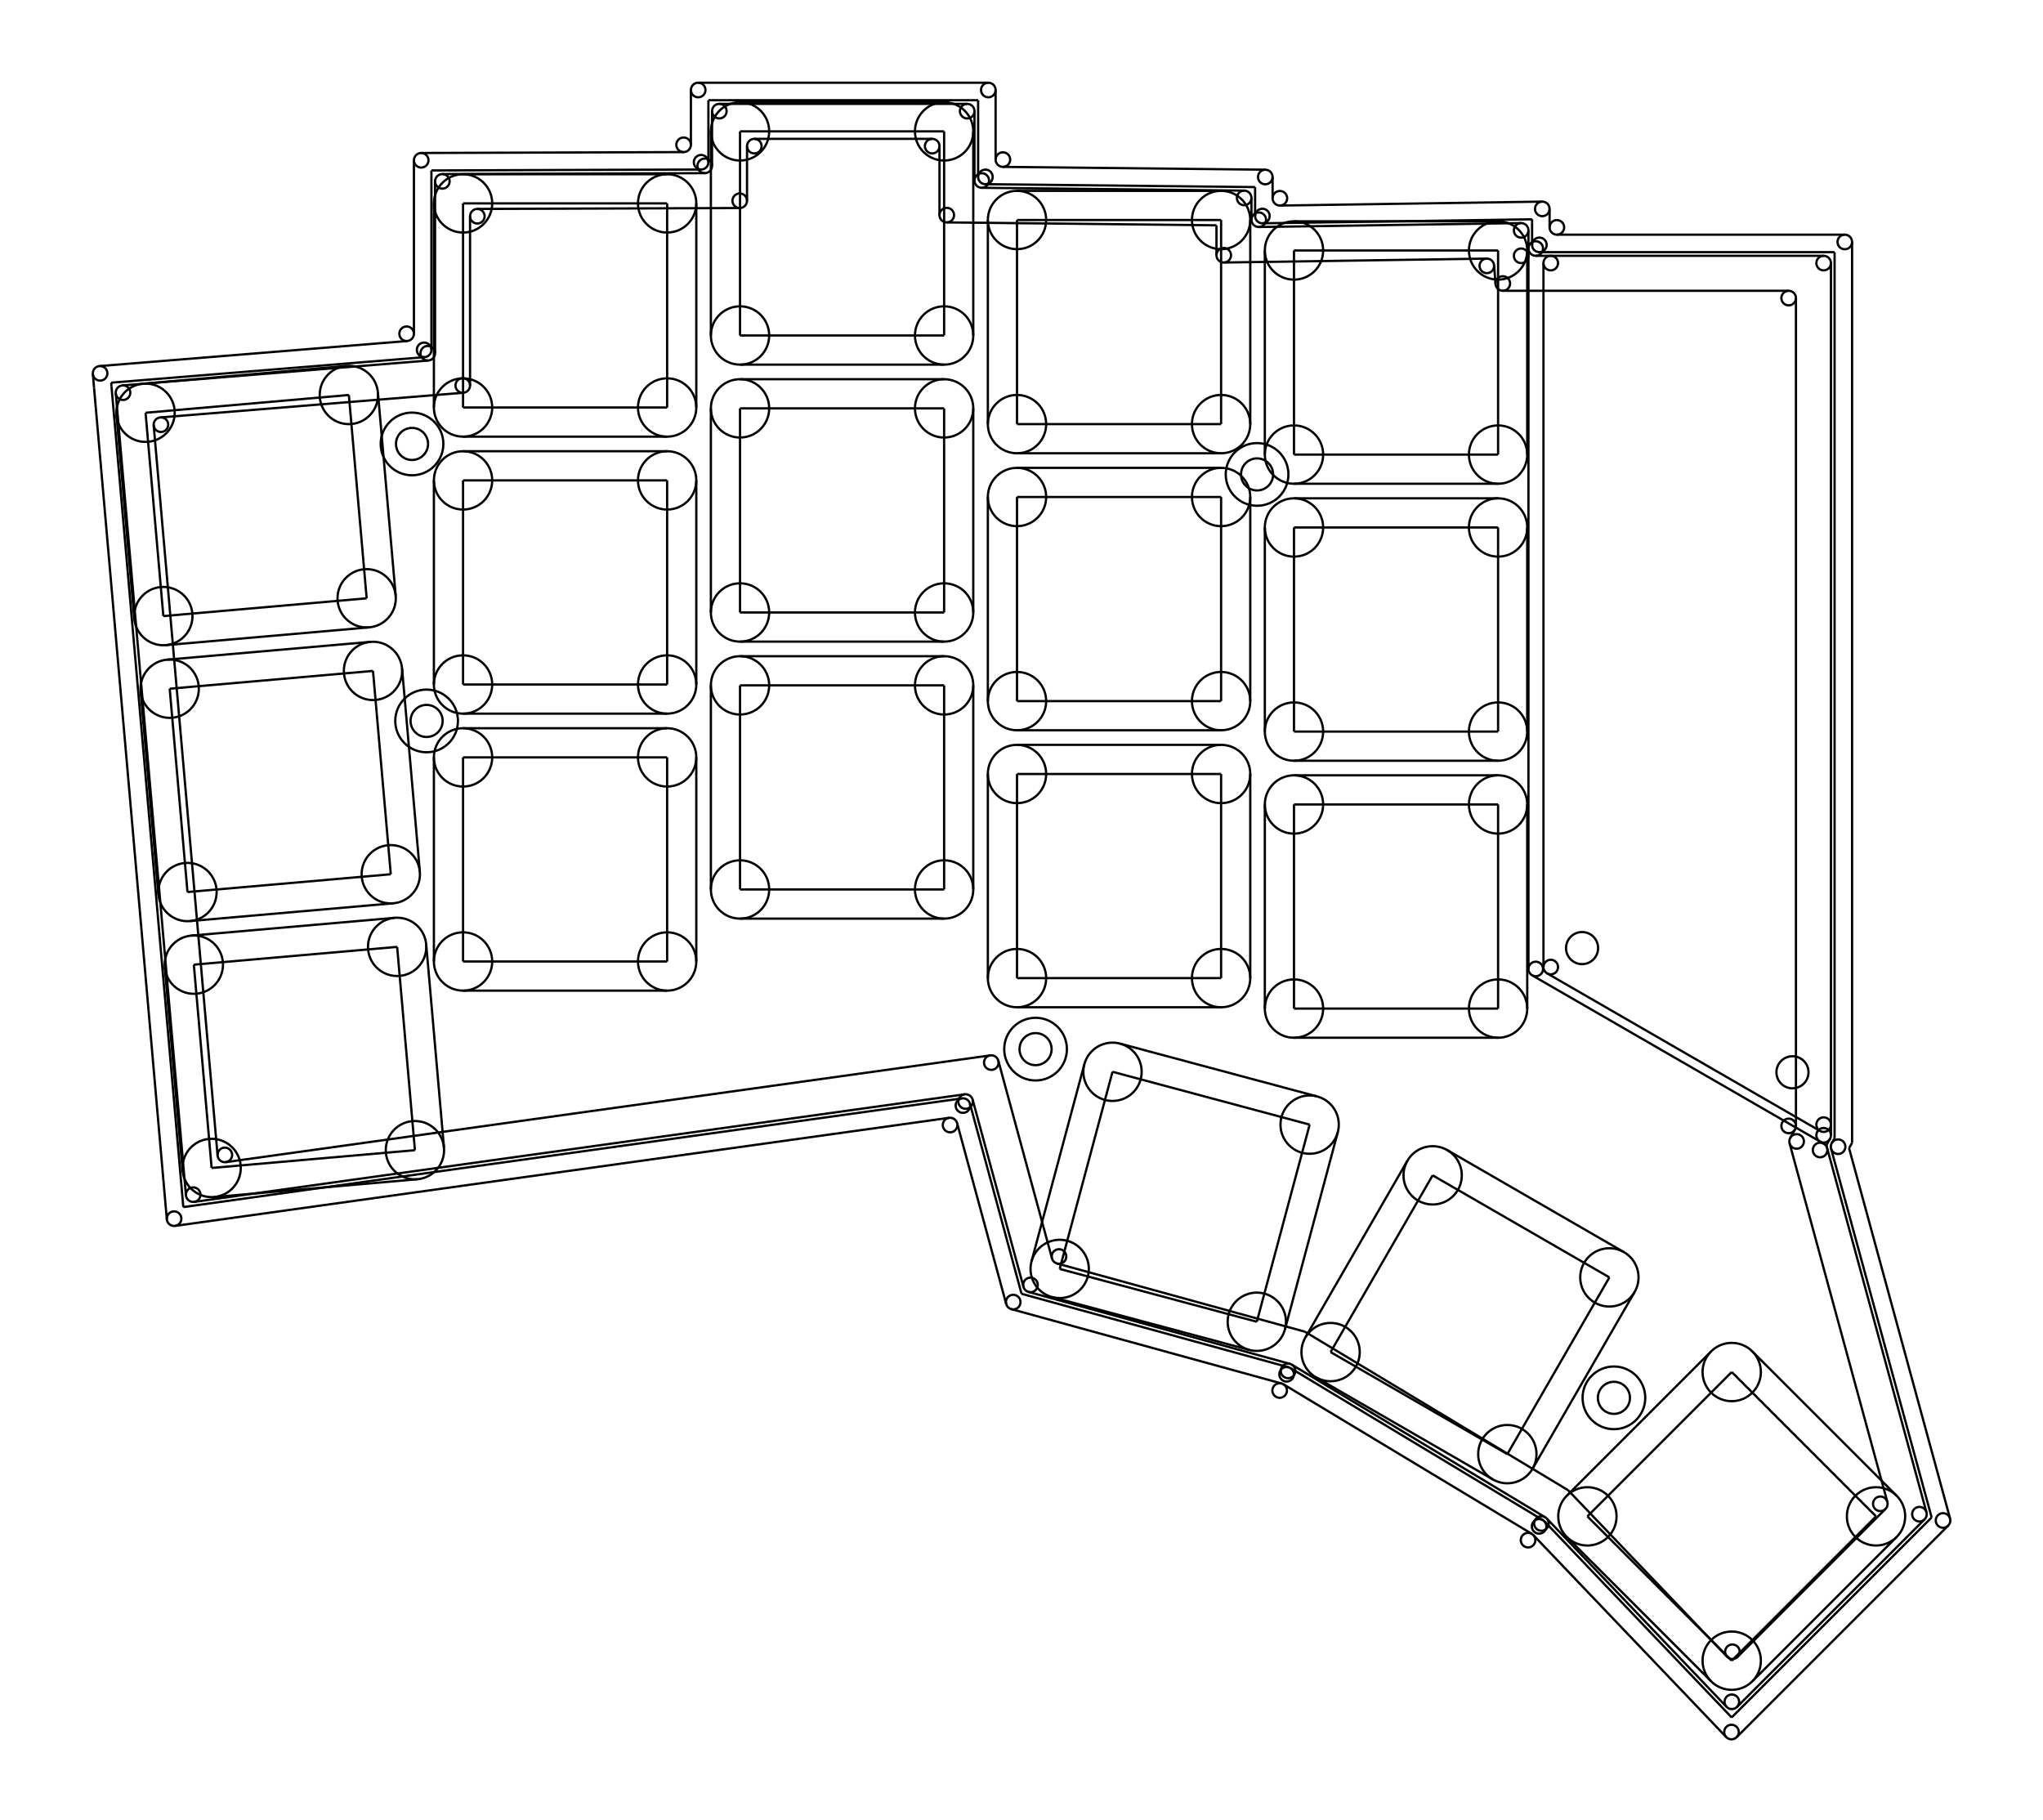 <?xml version="1.0" encoding="utf-8" ?>
<svg baseProfile="full" height="801.701" version="1.1" viewBox="508.111 176.405 900.0 801.701" width="900" xmlns="http://www.w3.org/2000/svg" xmlns:ev="http://www.w3.org/2001/xml-events" xmlns:xlink="http://www.w3.org/1999/xlink"><defs /><line stroke="black" stroke-width="0.156" transform="scale(6.422,-6.422)" x1="87.061" x2="91.875" y1="-54.447" y2="-109.458" /><line stroke="black" stroke-width="0.156" transform="scale(6.422,-6.422)" x1="87.518" x2="108.505" y1="-53.905" y2="-52.196" /><line stroke="black" stroke-width="0.156" transform="scale(6.422,-6.422)" x1="108.964" x2="108.964" y1="-51.698" y2="-39.908" /><line stroke="black" stroke-width="0.156" transform="scale(6.422,-6.422)" x1="109.463" x2="127.466" y1="-39.408" y2="-39.346" /><line stroke="black" stroke-width="0.156" transform="scale(6.422,-6.422)" x1="127.964" x2="127.964" y1="-38.846" y2="-35.093" /><line stroke="black" stroke-width="0.156" transform="scale(6.422,-6.422)" x1="128.464" x2="145.466" y1="-34.593" y2="-34.593" /><line stroke="black" stroke-width="0.156" transform="scale(6.422,-6.422)" x1="145.966" x2="145.966" y1="-39.85" y2="-35.093" /><line stroke="black" stroke-width="0.156" transform="scale(6.422,-6.422)" x1="146.461" x2="164.472" y1="-40.35" y2="-40.544" /><line stroke="black" stroke-width="0.156" transform="scale(6.422,-6.422)" x1="164.966" x2="164.966" y1="-42.54" y2="-41.044" /><line stroke="black" stroke-width="0.156" transform="scale(6.422,-6.422)" x1="165.474" x2="183.459" y1="-43.04" y2="-42.77" /><line stroke="black" stroke-width="0.156" transform="scale(6.422,-6.422)" x1="183.967" x2="183.967" y1="-43.27" y2="-45.015" /><line stroke="black" stroke-width="0.156" transform="scale(6.422,-6.422)" x1="204.402" x2="211.269" y1="-106.021" y2="-131.201" /><line stroke="black" stroke-width="0.156" transform="scale(6.422,-6.422)" x1="198.272" x2="211.141" y1="-144.554" y2="-131.686" /><line stroke="black" stroke-width="0.156" transform="scale(6.422,-6.422)" x1="185.218" x2="197.557" y1="-131.625" y2="-144.546" /><line stroke="black" stroke-width="0.156" transform="scale(6.422,-6.422)" x1="167.736" x2="185.115" y1="-121.076" y2="-131.542" /><line stroke="black" stroke-width="0.156" transform="scale(6.422,-6.422)" x1="149.675" x2="167.611" y1="-116.087" y2="-121.022" /><line stroke="black" stroke-width="0.156" transform="scale(6.422,-6.422)" x1="145.84" x2="149.326" y1="-102.895" y2="-115.736" /><line stroke="black" stroke-width="0.156" transform="scale(6.422,-6.422)" x1="92.443" x2="145.288" y1="-109.909" y2="-102.531" /><line stroke="black" stroke-width="0.156" transform="scale(6.422,-6.422)" x1="184.467" x2="204.217" y1="-45.015" y2="-45.015" /><line stroke="black" stroke-width="0.156" transform="scale(6.422,-6.422)" x1="204.717" x2="204.717" y1="-105.342" y2="-45.515" /><line stroke="black" stroke-width="0.156" transform="scale(6.422,-6.422)" x1="204.402" x2="204.65" y1="-106.021" y2="-105.592" /><circle cx="87.559" cy="-54.404" fill="none" r="0.5" stroke="black" stroke-width="0.156" transform="scale(6.422,-6.422)" /><circle cx="108.464" cy="-51.698" fill="none" r="0.5" stroke="black" stroke-width="0.156" transform="scale(6.422,-6.422)" /><circle cx="109.464" cy="-39.908" fill="none" r="0.5" stroke="black" stroke-width="0.156" transform="scale(6.422,-6.422)" /><circle cx="127.464" cy="-38.846" fill="none" r="0.5" stroke="black" stroke-width="0.156" transform="scale(6.422,-6.422)" /><circle cx="128.464" cy="-35.093" fill="none" r="0.5" stroke="black" stroke-width="0.156" transform="scale(6.422,-6.422)" /><circle cx="145.466" cy="-35.093" fill="none" r="0.5" stroke="black" stroke-width="0.156" transform="scale(6.422,-6.422)" /><circle cx="146.466" cy="-39.85" fill="none" r="0.5" stroke="black" stroke-width="0.156" transform="scale(6.422,-6.422)" /><circle cx="164.466" cy="-41.044" fill="none" r="0.5" stroke="black" stroke-width="0.156" transform="scale(6.422,-6.422)" /><circle cx="165.466" cy="-42.54" fill="none" r="0.5" stroke="black" stroke-width="0.156" transform="scale(6.422,-6.422)" /><circle cx="183.467" cy="-43.27" fill="none" r="0.5" stroke="black" stroke-width="0.156" transform="scale(6.422,-6.422)" /><circle cx="184.467" cy="-44.515" fill="none" r="0.5" stroke="black" stroke-width="0.156" transform="scale(6.422,-6.422)" /><circle cx="204.217" cy="-45.515" fill="none" r="0.5" stroke="black" stroke-width="0.156" transform="scale(6.422,-6.422)" /><circle cx="204.217" cy="-105.342" fill="none" r="0.5" stroke="black" stroke-width="0.156" transform="scale(6.422,-6.422)" /><circle cx="210.787" cy="-131.332" fill="none" r="0.5" stroke="black" stroke-width="0.156" transform="scale(6.422,-6.422)" /><circle cx="197.919" cy="-144.2" fill="none" r="0.5" stroke="black" stroke-width="0.156" transform="scale(6.422,-6.422)" /><circle cx="184.857" cy="-131.97" fill="none" r="0.5" stroke="black" stroke-width="0.156" transform="scale(6.422,-6.422)" /><circle cx="167.478" cy="-121.504" fill="none" r="0.5" stroke="black" stroke-width="0.156" transform="scale(6.422,-6.422)" /><circle cx="149.808" cy="-115.605" fill="none" r="0.5" stroke="black" stroke-width="0.156" transform="scale(6.422,-6.422)" /><circle cx="145.357" cy="-103.026" fill="none" r="0.5" stroke="black" stroke-width="0.156" transform="scale(6.422,-6.422)" /><circle cx="92.373" cy="-109.414" fill="none" r="0.5" stroke="black" stroke-width="0.156" transform="scale(6.422,-6.422)" /><circle cx="107.384" cy="-57.92" fill="none" r="1.1" stroke="black" stroke-width="0.156" transform="scale(6.422,-6.422)" /><circle cx="108.384" cy="-76.92" fill="none" r="1.1" stroke="black" stroke-width="0.156" transform="scale(6.422,-6.422)" /><circle cx="165.352" cy="-60.011" fill="none" r="1.1" stroke="black" stroke-width="0.156" transform="scale(6.422,-6.422)" /><circle cx="150.157" cy="-99.432" fill="none" r="1.1" stroke="black" stroke-width="0.156" transform="scale(6.422,-6.422)" /><circle cx="189.83" cy="-123.351" fill="none" r="1.1" stroke="black" stroke-width="0.156" transform="scale(6.422,-6.422)" /><circle cx="107.384" cy="-57.92" fill="none" r="2.15" stroke="black" stroke-width="0.156" transform="scale(6.422,-6.422)" /><circle cx="108.384" cy="-76.92" fill="none" r="2.15" stroke="black" stroke-width="0.156" transform="scale(6.422,-6.422)" /><circle cx="165.352" cy="-60.011" fill="none" r="2.15" stroke="black" stroke-width="0.156" transform="scale(6.422,-6.422)" /><circle cx="150.157" cy="-99.432" fill="none" r="2.15" stroke="black" stroke-width="0.156" transform="scale(6.422,-6.422)" /><circle cx="189.83" cy="-123.351" fill="none" r="2.15" stroke="black" stroke-width="0.156" transform="scale(6.422,-6.422)" /><circle cx="187.646" cy="-92.501" fill="none" r="1.1" stroke="black" stroke-width="0.156" transform="scale(6.422,-6.422)" /><circle cx="202.078" cy="-101.02" fill="none" r="1.1" stroke="black" stroke-width="0.156" transform="scale(6.422,-6.422)" /><line stroke="black" stroke-width="0.156" transform="scale(6.422,-6.422)" x1="183.967" x2="183.967" y1="-45.015" y2="-93.934" /><line stroke="black" stroke-width="0.156" transform="scale(6.422,-6.422)" x1="184.217" x2="204.224" y1="-94.367" y2="-105.918" /><circle cx="183.467" cy="-45.015" fill="none" r="0.5" stroke="black" stroke-width="0.156" transform="scale(6.422,-6.422)" /><circle cx="184.467" cy="-93.934" fill="none" r="0.5" stroke="black" stroke-width="0.156" transform="scale(6.422,-6.422)" /><circle cx="203.974" cy="-106.351" fill="none" r="0.5" stroke="black" stroke-width="0.156" transform="scale(6.422,-6.422)" /><line stroke="black" stroke-width="0.156" transform="scale(6.422,-6.422)" x1="93.637" x2="107.583" y1="-107.583" y2="-106.363" /><line stroke="black" stroke-width="0.156" transform="scale(6.422,-6.422)" x1="107.583" x2="106.363" y1="-106.363" y2="-92.417" /><line stroke="black" stroke-width="0.156" transform="scale(6.422,-6.422)" x1="106.363" x2="92.417" y1="-92.417" y2="-93.637" /><line stroke="black" stroke-width="0.156" transform="scale(6.422,-6.422)" x1="92.417" x2="93.637" y1="-93.637" y2="-107.583" /><line stroke="black" stroke-width="0.156" transform="scale(6.422,-6.422)" x1="91.981" x2="105.927" y1="-88.656" y2="-87.436" /><line stroke="black" stroke-width="0.156" transform="scale(6.422,-6.422)" x1="105.927" x2="104.707" y1="-87.436" y2="-73.489" /><line stroke="black" stroke-width="0.156" transform="scale(6.422,-6.422)" x1="104.707" x2="90.761" y1="-73.489" y2="-74.709" /><line stroke="black" stroke-width="0.156" transform="scale(6.422,-6.422)" x1="90.761" x2="91.981" y1="-74.709" y2="-88.656" /><line stroke="black" stroke-width="0.156" transform="scale(6.422,-6.422)" x1="90.325" x2="104.272" y1="-69.728" y2="-68.508" /><line stroke="black" stroke-width="0.156" transform="scale(6.422,-6.422)" x1="104.272" x2="103.051" y1="-68.508" y2="-54.561" /><line stroke="black" stroke-width="0.156" transform="scale(6.422,-6.422)" x1="103.051" x2="89.105" y1="-54.561" y2="-55.781" /><line stroke="black" stroke-width="0.156" transform="scale(6.422,-6.422)" x1="89.105" x2="90.325" y1="-55.781" y2="-69.728" /><line stroke="black" stroke-width="0.156" transform="scale(6.422,-6.422)" x1="110.884" x2="124.884" y1="-93.42" y2="-93.42" /><line stroke="black" stroke-width="0.156" transform="scale(6.422,-6.422)" x1="124.884" x2="124.884" y1="-93.42" y2="-79.42" /><line stroke="black" stroke-width="0.156" transform="scale(6.422,-6.422)" x1="124.884" x2="110.884" y1="-79.42" y2="-79.42" /><line stroke="black" stroke-width="0.156" transform="scale(6.422,-6.422)" x1="110.884" x2="110.884" y1="-79.42" y2="-93.42" /><line stroke="black" stroke-width="0.156" transform="scale(6.422,-6.422)" x1="110.884" x2="124.884" y1="-74.42" y2="-74.42" /><line stroke="black" stroke-width="0.156" transform="scale(6.422,-6.422)" x1="124.884" x2="124.884" y1="-74.42" y2="-60.42" /><line stroke="black" stroke-width="0.156" transform="scale(6.422,-6.422)" x1="124.884" x2="110.884" y1="-60.42" y2="-60.42" /><line stroke="black" stroke-width="0.156" transform="scale(6.422,-6.422)" x1="110.884" x2="110.884" y1="-60.42" y2="-74.42" /><line stroke="black" stroke-width="0.156" transform="scale(6.422,-6.422)" x1="110.884" x2="124.884" y1="-55.42" y2="-55.42" /><line stroke="black" stroke-width="0.156" transform="scale(6.422,-6.422)" x1="124.884" x2="124.884" y1="-55.42" y2="-41.42" /><line stroke="black" stroke-width="0.156" transform="scale(6.422,-6.422)" x1="124.884" x2="110.884" y1="-41.42" y2="-41.42" /><line stroke="black" stroke-width="0.156" transform="scale(6.422,-6.422)" x1="110.884" x2="110.884" y1="-41.42" y2="-55.42" /><line stroke="black" stroke-width="0.156" transform="scale(6.422,-6.422)" x1="129.884" x2="143.884" y1="-88.48" y2="-88.48" /><line stroke="black" stroke-width="0.156" transform="scale(6.422,-6.422)" x1="143.884" x2="143.884" y1="-88.48" y2="-74.48" /><line stroke="black" stroke-width="0.156" transform="scale(6.422,-6.422)" x1="143.884" x2="129.884" y1="-74.48" y2="-74.48" /><line stroke="black" stroke-width="0.156" transform="scale(6.422,-6.422)" x1="129.884" x2="129.884" y1="-74.48" y2="-88.48" /><line stroke="black" stroke-width="0.156" transform="scale(6.422,-6.422)" x1="129.884" x2="143.884" y1="-69.48" y2="-69.48" /><line stroke="black" stroke-width="0.156" transform="scale(6.422,-6.422)" x1="143.884" x2="143.884" y1="-69.48" y2="-55.48" /><line stroke="black" stroke-width="0.156" transform="scale(6.422,-6.422)" x1="143.884" x2="129.884" y1="-55.48" y2="-55.48" /><line stroke="black" stroke-width="0.156" transform="scale(6.422,-6.422)" x1="129.884" x2="129.884" y1="-55.48" y2="-69.48" /><line stroke="black" stroke-width="0.156" transform="scale(6.422,-6.422)" x1="129.884" x2="143.884" y1="-50.48" y2="-50.48" /><line stroke="black" stroke-width="0.156" transform="scale(6.422,-6.422)" x1="143.884" x2="143.884" y1="-50.48" y2="-36.48" /><line stroke="black" stroke-width="0.156" transform="scale(6.422,-6.422)" x1="143.884" x2="129.884" y1="-36.48" y2="-36.48" /><line stroke="black" stroke-width="0.156" transform="scale(6.422,-6.422)" x1="129.884" x2="129.884" y1="-36.48" y2="-50.48" /><line stroke="black" stroke-width="0.156" transform="scale(6.422,-6.422)" x1="148.884" x2="162.884" y1="-94.56" y2="-94.56" /><line stroke="black" stroke-width="0.156" transform="scale(6.422,-6.422)" x1="162.884" x2="162.884" y1="-94.56" y2="-80.56" /><line stroke="black" stroke-width="0.156" transform="scale(6.422,-6.422)" x1="162.884" x2="148.884" y1="-80.56" y2="-80.56" /><line stroke="black" stroke-width="0.156" transform="scale(6.422,-6.422)" x1="148.884" x2="148.884" y1="-80.56" y2="-94.56" /><line stroke="black" stroke-width="0.156" transform="scale(6.422,-6.422)" x1="148.884" x2="162.884" y1="-75.56" y2="-75.56" /><line stroke="black" stroke-width="0.156" transform="scale(6.422,-6.422)" x1="162.884" x2="162.884" y1="-75.56" y2="-61.56" /><line stroke="black" stroke-width="0.156" transform="scale(6.422,-6.422)" x1="162.884" x2="148.884" y1="-61.56" y2="-61.56" /><line stroke="black" stroke-width="0.156" transform="scale(6.422,-6.422)" x1="148.884" x2="148.884" y1="-61.56" y2="-75.56" /><line stroke="black" stroke-width="0.156" transform="scale(6.422,-6.422)" x1="148.884" x2="162.884" y1="-56.56" y2="-56.56" /><line stroke="black" stroke-width="0.156" transform="scale(6.422,-6.422)" x1="162.884" x2="162.884" y1="-56.56" y2="-42.56" /><line stroke="black" stroke-width="0.156" transform="scale(6.422,-6.422)" x1="162.884" x2="148.884" y1="-42.56" y2="-42.56" /><line stroke="black" stroke-width="0.156" transform="scale(6.422,-6.422)" x1="148.884" x2="148.884" y1="-42.56" y2="-56.56" /><line stroke="black" stroke-width="0.156" transform="scale(6.422,-6.422)" x1="167.884" x2="181.884" y1="-96.65" y2="-96.65" /><line stroke="black" stroke-width="0.156" transform="scale(6.422,-6.422)" x1="181.884" x2="181.884" y1="-96.65" y2="-82.65" /><line stroke="black" stroke-width="0.156" transform="scale(6.422,-6.422)" x1="181.884" x2="167.884" y1="-82.65" y2="-82.65" /><line stroke="black" stroke-width="0.156" transform="scale(6.422,-6.422)" x1="167.884" x2="167.884" y1="-82.65" y2="-96.65" /><line stroke="black" stroke-width="0.156" transform="scale(6.422,-6.422)" x1="167.884" x2="181.884" y1="-77.65" y2="-77.65" /><line stroke="black" stroke-width="0.156" transform="scale(6.422,-6.422)" x1="181.884" x2="181.884" y1="-77.65" y2="-63.65" /><line stroke="black" stroke-width="0.156" transform="scale(6.422,-6.422)" x1="181.884" x2="167.884" y1="-63.65" y2="-63.65" /><line stroke="black" stroke-width="0.156" transform="scale(6.422,-6.422)" x1="167.884" x2="167.884" y1="-63.65" y2="-77.65" /><line stroke="black" stroke-width="0.156" transform="scale(6.422,-6.422)" x1="167.884" x2="181.884" y1="-58.65" y2="-58.65" /><line stroke="black" stroke-width="0.156" transform="scale(6.422,-6.422)" x1="181.884" x2="181.884" y1="-58.65" y2="-44.65" /><line stroke="black" stroke-width="0.156" transform="scale(6.422,-6.422)" x1="181.884" x2="167.884" y1="-44.65" y2="-44.65" /><line stroke="black" stroke-width="0.156" transform="scale(6.422,-6.422)" x1="167.884" x2="167.884" y1="-44.65" y2="-58.65" /><line stroke="black" stroke-width="0.156" transform="scale(6.422,-6.422)" x1="151.811" x2="165.334" y1="-114.509" y2="-118.133" /><line stroke="black" stroke-width="0.156" transform="scale(6.422,-6.422)" x1="165.334" x2="168.958" y1="-118.133" y2="-104.61" /><line stroke="black" stroke-width="0.156" transform="scale(6.422,-6.422)" x1="168.958" x2="155.435" y1="-104.61" y2="-100.986" /><line stroke="black" stroke-width="0.156" transform="scale(6.422,-6.422)" x1="155.435" x2="151.811" y1="-100.986" y2="-114.509" /><line stroke="black" stroke-width="0.156" transform="scale(6.422,-6.422)" x1="170.395" x2="182.519" y1="-120.213" y2="-127.213" /><line stroke="black" stroke-width="0.156" transform="scale(6.422,-6.422)" x1="182.519" x2="189.519" y1="-127.213" y2="-115.089" /><line stroke="black" stroke-width="0.156" transform="scale(6.422,-6.422)" x1="189.519" x2="177.395" y1="-115.089" y2="-108.089" /><line stroke="black" stroke-width="0.156" transform="scale(6.422,-6.422)" x1="177.395" x2="170.395" y1="-108.089" y2="-120.213" /><line stroke="black" stroke-width="0.156" transform="scale(6.422,-6.422)" x1="188.011" x2="197.911" y1="-131.481" y2="-141.38" /><line stroke="black" stroke-width="0.156" transform="scale(6.422,-6.422)" x1="197.911" x2="207.81" y1="-141.38" y2="-131.481" /><line stroke="black" stroke-width="0.156" transform="scale(6.422,-6.422)" x1="207.81" x2="197.911" y1="-131.481" y2="-121.581" /><line stroke="black" stroke-width="0.156" transform="scale(6.422,-6.422)" x1="197.911" x2="188.011" y1="-121.581" y2="-131.481" /><line stroke="black" stroke-width="0.156" transform="scale(6.422,-6.422)" x1="184.997" x2="184.997" y1="-93.802" y2="-45.515" /><line stroke="black" stroke-width="0.156" transform="scale(6.422,-6.422)" x1="203.967" x2="185.247" y1="-105.043" y2="-94.235" /><circle cx="185.497" cy="-45.515" fill="none" r="0.5" stroke="black" stroke-width="0.156" transform="scale(6.422,-6.422)" /><circle cx="204.217" cy="-104.61" fill="none" r="0.5" stroke="black" stroke-width="0.156" transform="scale(6.422,-6.422)" /><circle cx="185.497" cy="-93.802" fill="none" r="0.5" stroke="black" stroke-width="0.156" transform="scale(6.422,-6.422)" /><line stroke="black" stroke-width="0.156" transform="scale(6.422,-6.422)" x1="93.811" x2="107.758" y1="-109.576" y2="-108.356" /><line stroke="black" stroke-width="0.156" transform="scale(6.422,-6.422)" x1="109.576" x2="108.356" y1="-106.189" y2="-92.242" /><line stroke="black" stroke-width="0.156" transform="scale(6.422,-6.422)" x1="106.189" x2="92.242" y1="-90.424" y2="-91.644" /><line stroke="black" stroke-width="0.156" transform="scale(6.422,-6.422)" x1="90.424" x2="91.644" y1="-93.811" y2="-107.758" /><line stroke="black" stroke-width="0.156" transform="scale(6.422,-6.422)" x1="92.155" x2="106.102" y1="-90.648" y2="-89.428" /><line stroke="black" stroke-width="0.156" transform="scale(6.422,-6.422)" x1="107.92" x2="106.7" y1="-87.261" y2="-73.315" /><line stroke="black" stroke-width="0.156" transform="scale(6.422,-6.422)" x1="104.533" x2="90.586" y1="-71.496" y2="-72.717" /><line stroke="black" stroke-width="0.156" transform="scale(6.422,-6.422)" x1="88.768" x2="89.988" y1="-74.883" y2="-88.83" /><line stroke="black" stroke-width="0.156" transform="scale(6.422,-6.422)" x1="90.499" x2="104.446" y1="-71.72" y2="-70.5" /><line stroke="black" stroke-width="0.156" transform="scale(6.422,-6.422)" x1="106.264" x2="105.044" y1="-68.334" y2="-54.387" /><line stroke="black" stroke-width="0.156" transform="scale(6.422,-6.422)" x1="102.877" x2="88.93" y1="-52.569" y2="-53.789" /><line stroke="black" stroke-width="0.156" transform="scale(6.422,-6.422)" x1="87.112" x2="88.332" y1="-55.956" y2="-69.902" /><line stroke="black" stroke-width="0.156" transform="scale(6.422,-6.422)" x1="110.884" x2="124.884" y1="-95.42" y2="-95.42" /><line stroke="black" stroke-width="0.156" transform="scale(6.422,-6.422)" x1="126.884" x2="126.884" y1="-93.42" y2="-79.42" /><line stroke="black" stroke-width="0.156" transform="scale(6.422,-6.422)" x1="124.884" x2="110.884" y1="-77.42" y2="-77.42" /><line stroke="black" stroke-width="0.156" transform="scale(6.422,-6.422)" x1="108.884" x2="108.884" y1="-79.42" y2="-93.42" /><line stroke="black" stroke-width="0.156" transform="scale(6.422,-6.422)" x1="110.884" x2="124.884" y1="-76.42" y2="-76.42" /><line stroke="black" stroke-width="0.156" transform="scale(6.422,-6.422)" x1="126.884" x2="126.884" y1="-74.42" y2="-60.42" /><line stroke="black" stroke-width="0.156" transform="scale(6.422,-6.422)" x1="124.884" x2="110.884" y1="-58.42" y2="-58.42" /><line stroke="black" stroke-width="0.156" transform="scale(6.422,-6.422)" x1="108.884" x2="108.884" y1="-60.42" y2="-74.42" /><line stroke="black" stroke-width="0.156" transform="scale(6.422,-6.422)" x1="110.884" x2="124.884" y1="-57.42" y2="-57.42" /><line stroke="black" stroke-width="0.156" transform="scale(6.422,-6.422)" x1="126.884" x2="126.884" y1="-55.42" y2="-41.42" /><line stroke="black" stroke-width="0.156" transform="scale(6.422,-6.422)" x1="124.884" x2="110.884" y1="-39.42" y2="-39.42" /><line stroke="black" stroke-width="0.156" transform="scale(6.422,-6.422)" x1="108.884" x2="108.884" y1="-41.42" y2="-55.42" /><line stroke="black" stroke-width="0.156" transform="scale(6.422,-6.422)" x1="129.884" x2="143.884" y1="-90.48" y2="-90.48" /><line stroke="black" stroke-width="0.156" transform="scale(6.422,-6.422)" x1="145.884" x2="145.884" y1="-88.48" y2="-74.48" /><line stroke="black" stroke-width="0.156" transform="scale(6.422,-6.422)" x1="143.884" x2="129.884" y1="-72.48" y2="-72.48" /><line stroke="black" stroke-width="0.156" transform="scale(6.422,-6.422)" x1="127.884" x2="127.884" y1="-74.48" y2="-88.48" /><line stroke="black" stroke-width="0.156" transform="scale(6.422,-6.422)" x1="129.884" x2="143.884" y1="-71.48" y2="-71.48" /><line stroke="black" stroke-width="0.156" transform="scale(6.422,-6.422)" x1="145.884" x2="145.884" y1="-69.48" y2="-55.48" /><line stroke="black" stroke-width="0.156" transform="scale(6.422,-6.422)" x1="143.884" x2="129.884" y1="-53.48" y2="-53.48" /><line stroke="black" stroke-width="0.156" transform="scale(6.422,-6.422)" x1="127.884" x2="127.884" y1="-55.48" y2="-69.48" /><line stroke="black" stroke-width="0.156" transform="scale(6.422,-6.422)" x1="129.884" x2="143.884" y1="-52.48" y2="-52.48" /><line stroke="black" stroke-width="0.156" transform="scale(6.422,-6.422)" x1="145.884" x2="145.884" y1="-50.48" y2="-36.48" /><line stroke="black" stroke-width="0.156" transform="scale(6.422,-6.422)" x1="143.884" x2="129.884" y1="-34.48" y2="-34.48" /><line stroke="black" stroke-width="0.156" transform="scale(6.422,-6.422)" x1="127.884" x2="127.884" y1="-36.48" y2="-50.48" /><line stroke="black" stroke-width="0.156" transform="scale(6.422,-6.422)" x1="148.884" x2="162.884" y1="-96.56" y2="-96.56" /><line stroke="black" stroke-width="0.156" transform="scale(6.422,-6.422)" x1="164.884" x2="164.884" y1="-94.56" y2="-80.56" /><line stroke="black" stroke-width="0.156" transform="scale(6.422,-6.422)" x1="162.884" x2="148.884" y1="-78.56" y2="-78.56" /><line stroke="black" stroke-width="0.156" transform="scale(6.422,-6.422)" x1="146.884" x2="146.884" y1="-80.56" y2="-94.56" /><line stroke="black" stroke-width="0.156" transform="scale(6.422,-6.422)" x1="148.884" x2="162.884" y1="-77.56" y2="-77.56" /><line stroke="black" stroke-width="0.156" transform="scale(6.422,-6.422)" x1="164.884" x2="164.884" y1="-75.56" y2="-61.56" /><line stroke="black" stroke-width="0.156" transform="scale(6.422,-6.422)" x1="162.884" x2="148.884" y1="-59.56" y2="-59.56" /><line stroke="black" stroke-width="0.156" transform="scale(6.422,-6.422)" x1="146.884" x2="146.884" y1="-61.56" y2="-75.56" /><line stroke="black" stroke-width="0.156" transform="scale(6.422,-6.422)" x1="148.884" x2="162.884" y1="-58.56" y2="-58.56" /><line stroke="black" stroke-width="0.156" transform="scale(6.422,-6.422)" x1="164.884" x2="164.884" y1="-56.56" y2="-42.56" /><line stroke="black" stroke-width="0.156" transform="scale(6.422,-6.422)" x1="162.884" x2="148.884" y1="-40.56" y2="-40.56" /><line stroke="black" stroke-width="0.156" transform="scale(6.422,-6.422)" x1="146.884" x2="146.884" y1="-42.56" y2="-56.56" /><line stroke="black" stroke-width="0.156" transform="scale(6.422,-6.422)" x1="167.884" x2="181.884" y1="-98.65" y2="-98.65" /><line stroke="black" stroke-width="0.156" transform="scale(6.422,-6.422)" x1="183.884" x2="183.884" y1="-96.65" y2="-82.65" /><line stroke="black" stroke-width="0.156" transform="scale(6.422,-6.422)" x1="181.884" x2="167.884" y1="-80.65" y2="-80.65" /><line stroke="black" stroke-width="0.156" transform="scale(6.422,-6.422)" x1="165.884" x2="165.884" y1="-82.65" y2="-96.65" /><line stroke="black" stroke-width="0.156" transform="scale(6.422,-6.422)" x1="167.884" x2="181.884" y1="-79.65" y2="-79.65" /><line stroke="black" stroke-width="0.156" transform="scale(6.422,-6.422)" x1="183.884" x2="183.884" y1="-77.65" y2="-63.65" /><line stroke="black" stroke-width="0.156" transform="scale(6.422,-6.422)" x1="181.884" x2="167.884" y1="-61.65" y2="-61.65" /><line stroke="black" stroke-width="0.156" transform="scale(6.422,-6.422)" x1="165.884" x2="165.884" y1="-63.65" y2="-77.65" /><line stroke="black" stroke-width="0.156" transform="scale(6.422,-6.422)" x1="167.884" x2="181.884" y1="-60.65" y2="-60.65" /><line stroke="black" stroke-width="0.156" transform="scale(6.422,-6.422)" x1="183.884" x2="183.884" y1="-58.65" y2="-44.65" /><line stroke="black" stroke-width="0.156" transform="scale(6.422,-6.422)" x1="181.884" x2="167.884" y1="-42.65" y2="-42.65" /><line stroke="black" stroke-width="0.156" transform="scale(6.422,-6.422)" x1="165.884" x2="165.884" y1="-44.65" y2="-58.65" /><line stroke="black" stroke-width="0.156" transform="scale(6.422,-6.422)" x1="151.294" x2="164.817" y1="-116.441" y2="-120.065" /><line stroke="black" stroke-width="0.156" transform="scale(6.422,-6.422)" x1="167.266" x2="170.89" y1="-118.65" y2="-105.127" /><line stroke="black" stroke-width="0.156" transform="scale(6.422,-6.422)" x1="169.475" x2="155.952" y1="-102.678" y2="-99.055" /><line stroke="black" stroke-width="0.156" transform="scale(6.422,-6.422)" x1="153.503" x2="149.879" y1="-100.469" y2="-113.992" /><line stroke="black" stroke-width="0.156" transform="scale(6.422,-6.422)" x1="169.395" x2="181.519" y1="-121.945" y2="-128.945" /><line stroke="black" stroke-width="0.156" transform="scale(6.422,-6.422)" x1="184.251" x2="191.251" y1="-128.213" y2="-116.089" /><line stroke="black" stroke-width="0.156" transform="scale(6.422,-6.422)" x1="190.519" x2="178.395" y1="-113.357" y2="-106.357" /><line stroke="black" stroke-width="0.156" transform="scale(6.422,-6.422)" x1="175.663" x2="168.663" y1="-107.089" y2="-119.213" /><line stroke="black" stroke-width="0.156" transform="scale(6.422,-6.422)" x1="186.597" x2="196.496" y1="-132.895" y2="-142.794" /><line stroke="black" stroke-width="0.156" transform="scale(6.422,-6.422)" x1="199.325" x2="209.224" y1="-142.794" y2="-132.895" /><line stroke="black" stroke-width="0.156" transform="scale(6.422,-6.422)" x1="209.224" x2="199.325" y1="-130.066" y2="-120.167" /><line stroke="black" stroke-width="0.156" transform="scale(6.422,-6.422)" x1="196.496" x2="186.597" y1="-120.167" y2="-130.066" /><circle cx="197.911" cy="-141.38" fill="none" r="2.0" stroke="black" stroke-width="0.156" transform="scale(6.422,-6.422)" /><circle cx="207.81" cy="-131.481" fill="none" r="2.0" stroke="black" stroke-width="0.156" transform="scale(6.422,-6.422)" /><circle cx="197.911" cy="-121.581" fill="none" r="2.0" stroke="black" stroke-width="0.156" transform="scale(6.422,-6.422)" /><circle cx="188.011" cy="-131.481" fill="none" r="2.0" stroke="black" stroke-width="0.156" transform="scale(6.422,-6.422)" /><circle cx="107.583" cy="-106.363" fill="none" r="2.0" stroke="black" stroke-width="0.156" transform="scale(6.422,-6.422)" /><circle cx="106.363" cy="-92.417" fill="none" r="2.0" stroke="black" stroke-width="0.156" transform="scale(6.422,-6.422)" /><circle cx="92.417" cy="-93.637" fill="none" r="2.0" stroke="black" stroke-width="0.156" transform="scale(6.422,-6.422)" /><circle cx="93.637" cy="-107.583" fill="none" r="2.0" stroke="black" stroke-width="0.156" transform="scale(6.422,-6.422)" /><circle cx="105.927" cy="-87.436" fill="none" r="2.0" stroke="black" stroke-width="0.156" transform="scale(6.422,-6.422)" /><circle cx="104.707" cy="-73.489" fill="none" r="2.0" stroke="black" stroke-width="0.156" transform="scale(6.422,-6.422)" /><circle cx="90.761" cy="-74.709" fill="none" r="2.0" stroke="black" stroke-width="0.156" transform="scale(6.422,-6.422)" /><circle cx="91.981" cy="-88.656" fill="none" r="2.0" stroke="black" stroke-width="0.156" transform="scale(6.422,-6.422)" /><circle cx="104.272" cy="-68.508" fill="none" r="2.0" stroke="black" stroke-width="0.156" transform="scale(6.422,-6.422)" /><circle cx="103.051" cy="-54.561" fill="none" r="2.0" stroke="black" stroke-width="0.156" transform="scale(6.422,-6.422)" /><circle cx="89.105" cy="-55.781" fill="none" r="2.0" stroke="black" stroke-width="0.156" transform="scale(6.422,-6.422)" /><circle cx="90.325" cy="-69.728" fill="none" r="2.0" stroke="black" stroke-width="0.156" transform="scale(6.422,-6.422)" /><circle cx="124.884" cy="-93.42" fill="none" r="2.0" stroke="black" stroke-width="0.156" transform="scale(6.422,-6.422)" /><circle cx="124.884" cy="-79.42" fill="none" r="2.0" stroke="black" stroke-width="0.156" transform="scale(6.422,-6.422)" /><circle cx="110.884" cy="-79.42" fill="none" r="2.0" stroke="black" stroke-width="0.156" transform="scale(6.422,-6.422)" /><circle cx="110.884" cy="-93.42" fill="none" r="2.0" stroke="black" stroke-width="0.156" transform="scale(6.422,-6.422)" /><circle cx="124.884" cy="-74.42" fill="none" r="2.0" stroke="black" stroke-width="0.156" transform="scale(6.422,-6.422)" /><circle cx="124.884" cy="-60.42" fill="none" r="2.0" stroke="black" stroke-width="0.156" transform="scale(6.422,-6.422)" /><circle cx="110.884" cy="-60.42" fill="none" r="2.0" stroke="black" stroke-width="0.156" transform="scale(6.422,-6.422)" /><circle cx="110.884" cy="-74.42" fill="none" r="2.0" stroke="black" stroke-width="0.156" transform="scale(6.422,-6.422)" /><circle cx="124.884" cy="-55.42" fill="none" r="2.0" stroke="black" stroke-width="0.156" transform="scale(6.422,-6.422)" /><circle cx="124.884" cy="-41.42" fill="none" r="2.0" stroke="black" stroke-width="0.156" transform="scale(6.422,-6.422)" /><circle cx="110.884" cy="-41.42" fill="none" r="2.0" stroke="black" stroke-width="0.156" transform="scale(6.422,-6.422)" /><circle cx="110.884" cy="-55.42" fill="none" r="2.0" stroke="black" stroke-width="0.156" transform="scale(6.422,-6.422)" /><circle cx="143.884" cy="-88.48" fill="none" r="2.0" stroke="black" stroke-width="0.156" transform="scale(6.422,-6.422)" /><circle cx="143.884" cy="-74.48" fill="none" r="2.0" stroke="black" stroke-width="0.156" transform="scale(6.422,-6.422)" /><circle cx="129.884" cy="-74.48" fill="none" r="2.0" stroke="black" stroke-width="0.156" transform="scale(6.422,-6.422)" /><circle cx="129.884" cy="-88.48" fill="none" r="2.0" stroke="black" stroke-width="0.156" transform="scale(6.422,-6.422)" /><circle cx="143.884" cy="-69.48" fill="none" r="2.0" stroke="black" stroke-width="0.156" transform="scale(6.422,-6.422)" /><circle cx="143.884" cy="-55.48" fill="none" r="2.0" stroke="black" stroke-width="0.156" transform="scale(6.422,-6.422)" /><circle cx="129.884" cy="-55.48" fill="none" r="2.0" stroke="black" stroke-width="0.156" transform="scale(6.422,-6.422)" /><circle cx="129.884" cy="-69.48" fill="none" r="2.0" stroke="black" stroke-width="0.156" transform="scale(6.422,-6.422)" /><circle cx="143.884" cy="-50.48" fill="none" r="2.0" stroke="black" stroke-width="0.156" transform="scale(6.422,-6.422)" /><circle cx="143.884" cy="-36.48" fill="none" r="2.0" stroke="black" stroke-width="0.156" transform="scale(6.422,-6.422)" /><circle cx="129.884" cy="-36.48" fill="none" r="2.0" stroke="black" stroke-width="0.156" transform="scale(6.422,-6.422)" /><circle cx="129.884" cy="-50.48" fill="none" r="2.0" stroke="black" stroke-width="0.156" transform="scale(6.422,-6.422)" /><circle cx="162.884" cy="-94.56" fill="none" r="2.0" stroke="black" stroke-width="0.156" transform="scale(6.422,-6.422)" /><circle cx="162.884" cy="-80.56" fill="none" r="2.0" stroke="black" stroke-width="0.156" transform="scale(6.422,-6.422)" /><circle cx="148.884" cy="-80.56" fill="none" r="2.0" stroke="black" stroke-width="0.156" transform="scale(6.422,-6.422)" /><circle cx="148.884" cy="-94.56" fill="none" r="2.0" stroke="black" stroke-width="0.156" transform="scale(6.422,-6.422)" /><circle cx="162.884" cy="-75.56" fill="none" r="2.0" stroke="black" stroke-width="0.156" transform="scale(6.422,-6.422)" /><circle cx="162.884" cy="-61.56" fill="none" r="2.0" stroke="black" stroke-width="0.156" transform="scale(6.422,-6.422)" /><circle cx="148.884" cy="-61.56" fill="none" r="2.0" stroke="black" stroke-width="0.156" transform="scale(6.422,-6.422)" /><circle cx="148.884" cy="-75.56" fill="none" r="2.0" stroke="black" stroke-width="0.156" transform="scale(6.422,-6.422)" /><circle cx="162.884" cy="-56.56" fill="none" r="2.0" stroke="black" stroke-width="0.156" transform="scale(6.422,-6.422)" /><circle cx="162.884" cy="-42.56" fill="none" r="2.0" stroke="black" stroke-width="0.156" transform="scale(6.422,-6.422)" /><circle cx="148.884" cy="-42.56" fill="none" r="2.0" stroke="black" stroke-width="0.156" transform="scale(6.422,-6.422)" /><circle cx="148.884" cy="-56.56" fill="none" r="2.0" stroke="black" stroke-width="0.156" transform="scale(6.422,-6.422)" /><circle cx="181.884" cy="-96.65" fill="none" r="2.0" stroke="black" stroke-width="0.156" transform="scale(6.422,-6.422)" /><circle cx="181.884" cy="-82.65" fill="none" r="2.0" stroke="black" stroke-width="0.156" transform="scale(6.422,-6.422)" /><circle cx="167.884" cy="-82.65" fill="none" r="2.0" stroke="black" stroke-width="0.156" transform="scale(6.422,-6.422)" /><circle cx="167.884" cy="-96.65" fill="none" r="2.0" stroke="black" stroke-width="0.156" transform="scale(6.422,-6.422)" /><circle cx="181.884" cy="-77.65" fill="none" r="2.0" stroke="black" stroke-width="0.156" transform="scale(6.422,-6.422)" /><circle cx="181.884" cy="-63.65" fill="none" r="2.0" stroke="black" stroke-width="0.156" transform="scale(6.422,-6.422)" /><circle cx="167.884" cy="-63.65" fill="none" r="2.0" stroke="black" stroke-width="0.156" transform="scale(6.422,-6.422)" /><circle cx="167.884" cy="-77.65" fill="none" r="2.0" stroke="black" stroke-width="0.156" transform="scale(6.422,-6.422)" /><circle cx="181.884" cy="-58.65" fill="none" r="2.0" stroke="black" stroke-width="0.156" transform="scale(6.422,-6.422)" /><circle cx="181.884" cy="-44.65" fill="none" r="2.0" stroke="black" stroke-width="0.156" transform="scale(6.422,-6.422)" /><circle cx="167.884" cy="-44.65" fill="none" r="2.0" stroke="black" stroke-width="0.156" transform="scale(6.422,-6.422)" /><circle cx="167.884" cy="-58.65" fill="none" r="2.0" stroke="black" stroke-width="0.156" transform="scale(6.422,-6.422)" /><circle cx="182.519" cy="-127.213" fill="none" r="2.0" stroke="black" stroke-width="0.156" transform="scale(6.422,-6.422)" /><circle cx="189.519" cy="-115.089" fill="none" r="2.0" stroke="black" stroke-width="0.156" transform="scale(6.422,-6.422)" /><circle cx="177.395" cy="-108.089" fill="none" r="2.0" stroke="black" stroke-width="0.156" transform="scale(6.422,-6.422)" /><circle cx="170.395" cy="-120.213" fill="none" r="2.0" stroke="black" stroke-width="0.156" transform="scale(6.422,-6.422)" /><circle cx="165.334" cy="-118.133" fill="none" r="2.0" stroke="black" stroke-width="0.156" transform="scale(6.422,-6.422)" /><circle cx="168.958" cy="-104.61" fill="none" r="2.0" stroke="black" stroke-width="0.156" transform="scale(6.422,-6.422)" /><circle cx="155.435" cy="-100.986" fill="none" r="2.0" stroke="black" stroke-width="0.156" transform="scale(6.422,-6.422)" /><circle cx="151.811" cy="-114.509" fill="none" r="2.0" stroke="black" stroke-width="0.156" transform="scale(6.422,-6.422)" /><line stroke="black" stroke-width="0.156" transform="scale(6.422,-6.422)" x1="85.572" x2="90.564" y1="-54.073" y2="-111.105" /><line stroke="black" stroke-width="0.156" transform="scale(6.422,-6.422)" x1="85.489" x2="85.572" y1="-53.121" y2="-54.073" /><line stroke="black" stroke-width="0.156" transform="scale(6.422,-6.422)" x1="85.946" x2="107.055" y1="-52.579" y2="-50.859" /><line stroke="black" stroke-width="0.156" transform="scale(6.422,-6.422)" x1="107.514" x2="107.514" y1="-50.361" y2="-38.463" /><line stroke="black" stroke-width="0.156" transform="scale(6.422,-6.422)" x1="108.013" x2="126.016" y1="-37.963" y2="-37.901" /><line stroke="black" stroke-width="0.156" transform="scale(6.422,-6.422)" x1="126.514" x2="126.514" y1="-37.401" y2="-33.643" /><line stroke="black" stroke-width="0.156" transform="scale(6.422,-6.422)" x1="127.014" x2="146.916" y1="-33.143" y2="-33.143" /><line stroke="black" stroke-width="0.156" transform="scale(6.422,-6.422)" x1="147.416" x2="147.416" y1="-38.416" y2="-33.643" /><line stroke="black" stroke-width="0.156" transform="scale(6.422,-6.422)" x1="147.911" x2="165.922" y1="-38.915" y2="-39.11" /><line stroke="black" stroke-width="0.156" transform="scale(6.422,-6.422)" x1="166.416" x2="166.416" y1="-41.068" y2="-39.61" /><line stroke="black" stroke-width="0.156" transform="scale(6.422,-6.422)" x1="166.924" x2="184.909" y1="-41.568" y2="-41.298" /><line stroke="black" stroke-width="0.156" transform="scale(6.422,-6.422)" x1="185.416" x2="185.416" y1="-41.798" y2="-42.762" /><line stroke="black" stroke-width="0.156" transform="scale(6.422,-6.422)" x1="185.416" x2="185.417" y1="-42.762" y2="-43.065" /><line stroke="black" stroke-width="0.156" transform="scale(6.422,-6.422)" x1="185.917" x2="205.667" y1="-43.565" y2="-43.565" /><line stroke="black" stroke-width="0.156" transform="scale(6.422,-6.422)" x1="206.167" x2="206.167" y1="-105.864" y2="-44.065" /><line stroke="black" stroke-width="0.156" transform="scale(6.422,-6.422)" x1="205.96" x2="206.167" y1="-106.223" y2="-105.864" /><line stroke="black" stroke-width="0.156" transform="scale(6.422,-6.422)" x1="205.96" x2="212.89" y1="-106.223" y2="-131.631" /><line stroke="black" stroke-width="0.156" transform="scale(6.422,-6.422)" x1="198.249" x2="212.761" y1="-146.628" y2="-132.116" /><line stroke="black" stroke-width="0.156" transform="scale(6.422,-6.422)" x1="184.304" x2="197.533" y1="-132.766" y2="-146.62" /><line stroke="black" stroke-width="0.156" transform="scale(6.422,-6.422)" x1="167.159" x2="184.2" y1="-122.421" y2="-132.683" /><line stroke="black" stroke-width="0.156" transform="scale(6.422,-6.422)" x1="148.493" x2="167.034" y1="-117.266" y2="-122.367" /><line stroke="black" stroke-width="0.156" transform="scale(6.422,-6.422)" x1="144.775" x2="148.143" y1="-104.507" y2="-116.915" /><line stroke="black" stroke-width="0.156" transform="scale(6.422,-6.422)" x1="91.131" x2="144.223" y1="-111.556" y2="-104.143" /><circle cx="85.987" cy="-53.077" fill="none" r="0.5" stroke="black" stroke-width="0.156" transform="scale(6.422,-6.422)" /><circle cx="107.014" cy="-50.361" fill="none" r="0.5" stroke="black" stroke-width="0.156" transform="scale(6.422,-6.422)" /><circle cx="108.014" cy="-38.463" fill="none" r="0.5" stroke="black" stroke-width="0.156" transform="scale(6.422,-6.422)" /><circle cx="126.014" cy="-37.401" fill="none" r="0.5" stroke="black" stroke-width="0.156" transform="scale(6.422,-6.422)" /><circle cx="127.014" cy="-33.643" fill="none" r="0.5" stroke="black" stroke-width="0.156" transform="scale(6.422,-6.422)" /><circle cx="146.916" cy="-33.643" fill="none" r="0.5" stroke="black" stroke-width="0.156" transform="scale(6.422,-6.422)" /><circle cx="147.916" cy="-38.416" fill="none" r="0.5" stroke="black" stroke-width="0.156" transform="scale(6.422,-6.422)" /><circle cx="165.916" cy="-39.61" fill="none" r="0.5" stroke="black" stroke-width="0.156" transform="scale(6.422,-6.422)" /><circle cx="166.916" cy="-41.068" fill="none" r="0.5" stroke="black" stroke-width="0.156" transform="scale(6.422,-6.422)" /><circle cx="184.916" cy="-41.798" fill="none" r="0.5" stroke="black" stroke-width="0.156" transform="scale(6.422,-6.422)" /><circle cx="185.917" cy="-43.065" fill="none" r="0.5" stroke="black" stroke-width="0.156" transform="scale(6.422,-6.422)" /><circle cx="205.667" cy="-44.065" fill="none" r="0.5" stroke="black" stroke-width="0.156" transform="scale(6.422,-6.422)" /><circle cx="212.407" cy="-131.763" fill="none" r="0.5" stroke="black" stroke-width="0.156" transform="scale(6.422,-6.422)" /><circle cx="197.895" cy="-146.275" fill="none" r="0.5" stroke="black" stroke-width="0.156" transform="scale(6.422,-6.422)" /><circle cx="183.942" cy="-133.112" fill="none" r="0.5" stroke="black" stroke-width="0.156" transform="scale(6.422,-6.422)" /><circle cx="166.901" cy="-122.849" fill="none" r="0.5" stroke="black" stroke-width="0.156" transform="scale(6.422,-6.422)" /><circle cx="148.625" cy="-116.784" fill="none" r="0.5" stroke="black" stroke-width="0.156" transform="scale(6.422,-6.422)" /><circle cx="144.293" cy="-104.638" fill="none" r="0.5" stroke="black" stroke-width="0.156" transform="scale(6.422,-6.422)" /><circle cx="91.062" cy="-111.061" fill="none" r="0.5" stroke="black" stroke-width="0.156" transform="scale(6.422,-6.422)" /><line stroke="black" stroke-width="0.156" transform="scale(6.422,-6.422)" x1="86.768" x2="91.695" y1="-53.968" y2="-110.266" /><line stroke="black" stroke-width="0.156" transform="scale(6.422,-6.422)" x1="86.746" x2="86.768" y1="-53.718" y2="-53.968" /><line stroke="black" stroke-width="0.156" transform="scale(6.422,-6.422)" x1="86.746" x2="108.255" y1="-53.718" y2="-51.966" /><line stroke="black" stroke-width="0.156" transform="scale(6.422,-6.422)" x1="108.714" x2="108.714" y1="-51.467" y2="-39.16" /><line stroke="black" stroke-width="0.156" transform="scale(6.422,-6.422)" x1="108.714" x2="127.216" y1="-39.16" y2="-39.097" /><line stroke="black" stroke-width="0.156" transform="scale(6.422,-6.422)" x1="127.714" x2="127.714" y1="-38.597" y2="-34.343" /><line stroke="black" stroke-width="0.156" transform="scale(6.422,-6.422)" x1="127.714" x2="146.216" y1="-34.343" y2="-34.343" /><line stroke="black" stroke-width="0.156" transform="scale(6.422,-6.422)" x1="146.216" x2="146.216" y1="-39.603" y2="-34.343" /><line stroke="black" stroke-width="0.156" transform="scale(6.422,-6.422)" x1="146.711" x2="165.216" y1="-40.103" y2="-40.302" /><line stroke="black" stroke-width="0.156" transform="scale(6.422,-6.422)" x1="165.216" x2="165.216" y1="-42.286" y2="-40.302" /><line stroke="black" stroke-width="0.156" transform="scale(6.422,-6.422)" x1="165.724" x2="184.216" y1="-42.786" y2="-42.509" /><line stroke="black" stroke-width="0.156" transform="scale(6.422,-6.422)" x1="184.216" x2="184.216" y1="-42.762" y2="-42.509" /><line stroke="black" stroke-width="0.156" transform="scale(6.422,-6.422)" x1="184.216" x2="184.217" y1="-42.762" y2="-44.265" /><line stroke="black" stroke-width="0.156" transform="scale(6.422,-6.422)" x1="184.717" x2="204.967" y1="-44.765" y2="-44.765" /><line stroke="black" stroke-width="0.156" transform="scale(6.422,-6.422)" x1="204.967" x2="204.967" y1="-105.543" y2="-44.765" /><line stroke="black" stroke-width="0.156" transform="scale(6.422,-6.422)" x1="204.775" x2="204.967" y1="-105.875" y2="-105.543" /><line stroke="black" stroke-width="0.156" transform="scale(6.422,-6.422)" x1="204.726" x2="211.625" y1="-106.257" y2="-131.555" /><line stroke="black" stroke-width="0.156" transform="scale(6.422,-6.422)" x1="197.907" x2="211.625" y1="-145.273" y2="-131.555" /><line stroke="black" stroke-width="0.156" transform="scale(6.422,-6.422)" x1="185.061" x2="197.907" y1="-131.821" y2="-145.273" /><line stroke="black" stroke-width="0.156" transform="scale(6.422,-6.422)" x1="184.957" x2="167.637" y1="-131.738" y2="-121.308" /><line stroke="black" stroke-width="0.156" transform="scale(6.422,-6.422)" x1="149.196" x2="167.512" y1="-116.215" y2="-121.254" /><line stroke="black" stroke-width="0.156" transform="scale(6.422,-6.422)" x1="145.656" x2="149.196" y1="-103.173" y2="-116.215" /><line stroke="black" stroke-width="0.156" transform="scale(6.422,-6.422)" x1="91.695" x2="145.105" y1="-110.266" y2="-102.809" /><circle cx="108.214" cy="-51.467" fill="none" r="0.5" stroke="black" stroke-width="0.156" transform="scale(6.422,-6.422)" /><circle cx="127.214" cy="-38.597" fill="none" r="0.5" stroke="black" stroke-width="0.156" transform="scale(6.422,-6.422)" /><circle cx="146.716" cy="-39.603" fill="none" r="0.5" stroke="black" stroke-width="0.156" transform="scale(6.422,-6.422)" /><circle cx="165.716" cy="-42.286" fill="none" r="0.5" stroke="black" stroke-width="0.156" transform="scale(6.422,-6.422)" /><circle cx="184.717" cy="-44.265" fill="none" r="0.5" stroke="black" stroke-width="0.156" transform="scale(6.422,-6.422)" /><circle cx="205.208" cy="-106.125" fill="none" r="0.5" stroke="black" stroke-width="0.156" transform="scale(6.422,-6.422)" /><circle cx="184.699" cy="-132.167" fill="none" r="0.5" stroke="black" stroke-width="0.156" transform="scale(6.422,-6.422)" /><circle cx="167.379" cy="-121.736" fill="none" r="0.5" stroke="black" stroke-width="0.156" transform="scale(6.422,-6.422)" /><circle cx="145.174" cy="-103.304" fill="none" r="0.5" stroke="black" stroke-width="0.156" transform="scale(6.422,-6.422)" /><line stroke="black" stroke-width="0.156" transform="scale(6.422,-6.422)" x1="94.046" x2="89.662" y1="-106.731" y2="-56.643" /><line stroke="black" stroke-width="0.156" transform="scale(6.422,-6.422)" x1="90.119" x2="110.905" y1="-56.102" y2="-54.408" /><line stroke="black" stroke-width="0.156" transform="scale(6.422,-6.422)" x1="111.364" x2="111.364" y1="-53.91" y2="-42.3" /><line stroke="black" stroke-width="0.156" transform="scale(6.422,-6.422)" x1="111.863" x2="129.866" y1="-41.8" y2="-41.738" /><line stroke="black" stroke-width="0.156" transform="scale(6.422,-6.422)" x1="130.364" x2="130.364" y1="-41.238" y2="-37.493" /><line stroke="black" stroke-width="0.156" transform="scale(6.422,-6.422)" x1="130.864" x2="143.066" y1="-36.993" y2="-36.993" /><line stroke="black" stroke-width="0.156" transform="scale(6.422,-6.422)" x1="143.566" x2="143.566" y1="-42.224" y2="-37.493" /><line stroke="black" stroke-width="0.156" transform="scale(6.422,-6.422)" x1="144.061" x2="162.566" y1="-42.724" y2="-42.924" /><line stroke="black" stroke-width="0.156" transform="scale(6.422,-6.422)" x1="162.566" x2="162.566" y1="-44.976" y2="-42.924" /><line stroke="black" stroke-width="0.156" transform="scale(6.422,-6.422)" x1="163.074" x2="181.105" y1="-45.476" y2="-45.206" /><line stroke="black" stroke-width="0.156" transform="scale(6.422,-6.422)" x1="181.611" x2="181.71" y1="-45.667" y2="-46.953" /><line stroke="black" stroke-width="0.156" transform="scale(6.422,-6.422)" x1="182.208" x2="201.817" y1="-47.415" y2="-47.415" /><line stroke="black" stroke-width="0.156" transform="scale(6.422,-6.422)" x1="202.317" x2="202.317" y1="-47.915" y2="-104.7" /><line stroke="black" stroke-width="0.156" transform="scale(6.422,-6.422)" x1="202.252" x2="201.928" y1="-104.948" y2="-105.515" /><line stroke="black" stroke-width="0.156" transform="scale(6.422,-6.422)" x1="201.88" x2="208.587" y1="-105.894" y2="-130.489" /><line stroke="black" stroke-width="0.156" transform="scale(6.422,-6.422)" x1="208.459" x2="198.312" y1="-130.974" y2="-141.12" /><line stroke="black" stroke-width="0.156" transform="scale(6.422,-6.422)" x1="186.686" x2="197.597" y1="-129.686" y2="-141.112" /><line stroke="black" stroke-width="0.156" transform="scale(6.422,-6.422)" x1="168.633" x2="186.686" y1="-118.814" y2="-129.686" /><line stroke="black" stroke-width="0.156" transform="scale(6.422,-6.422)" x1="151.633" x2="168.633" y1="-114.137" y2="-118.814" /><line stroke="black" stroke-width="0.156" transform="scale(6.422,-6.422)" x1="147.602" x2="151.283" y1="-100.225" y2="-113.785" /><line stroke="black" stroke-width="0.156" transform="scale(6.422,-6.422)" x1="94.613" x2="147.05" y1="-107.183" y2="-99.861" /><circle cx="90.16" cy="-56.6" fill="none" r="0.5" stroke="black" stroke-width="0.156" transform="scale(6.422,-6.422)" /><circle cx="110.864" cy="-53.91" fill="none" r="0.5" stroke="black" stroke-width="0.156" transform="scale(6.422,-6.422)" /><circle cx="111.864" cy="-42.3" fill="none" r="0.5" stroke="black" stroke-width="0.156" transform="scale(6.422,-6.422)" /><circle cx="129.864" cy="-41.238" fill="none" r="0.5" stroke="black" stroke-width="0.156" transform="scale(6.422,-6.422)" /><circle cx="130.864" cy="-37.493" fill="none" r="0.5" stroke="black" stroke-width="0.156" transform="scale(6.422,-6.422)" /><circle cx="143.066" cy="-37.493" fill="none" r="0.5" stroke="black" stroke-width="0.156" transform="scale(6.422,-6.422)" /><circle cx="144.066" cy="-42.224" fill="none" r="0.5" stroke="black" stroke-width="0.156" transform="scale(6.422,-6.422)" /><circle cx="163.066" cy="-44.976" fill="none" r="0.5" stroke="black" stroke-width="0.156" transform="scale(6.422,-6.422)" /><circle cx="181.112" cy="-45.706" fill="none" r="0.5" stroke="black" stroke-width="0.156" transform="scale(6.422,-6.422)" /><circle cx="182.208" cy="-46.915" fill="none" r="0.5" stroke="black" stroke-width="0.156" transform="scale(6.422,-6.422)" /><circle cx="201.817" cy="-47.915" fill="none" r="0.5" stroke="black" stroke-width="0.156" transform="scale(6.422,-6.422)" /><circle cx="201.817" cy="-104.7" fill="none" r="0.5" stroke="black" stroke-width="0.156" transform="scale(6.422,-6.422)" /><circle cx="202.363" cy="-105.763" fill="none" r="0.5" stroke="black" stroke-width="0.156" transform="scale(6.422,-6.422)" /><circle cx="208.105" cy="-130.62" fill="none" r="0.5" stroke="black" stroke-width="0.156" transform="scale(6.422,-6.422)" /><circle cx="197.958" cy="-140.767" fill="none" r="0.5" stroke="black" stroke-width="0.156" transform="scale(6.422,-6.422)" /><circle cx="151.765" cy="-113.655" fill="none" r="0.5" stroke="black" stroke-width="0.156" transform="scale(6.422,-6.422)" /><circle cx="147.12" cy="-100.356" fill="none" r="0.5" stroke="black" stroke-width="0.156" transform="scale(6.422,-6.422)" /><circle cx="94.544" cy="-106.688" fill="none" r="0.5" stroke="black" stroke-width="0.156" transform="scale(6.422,-6.422)" /></svg>